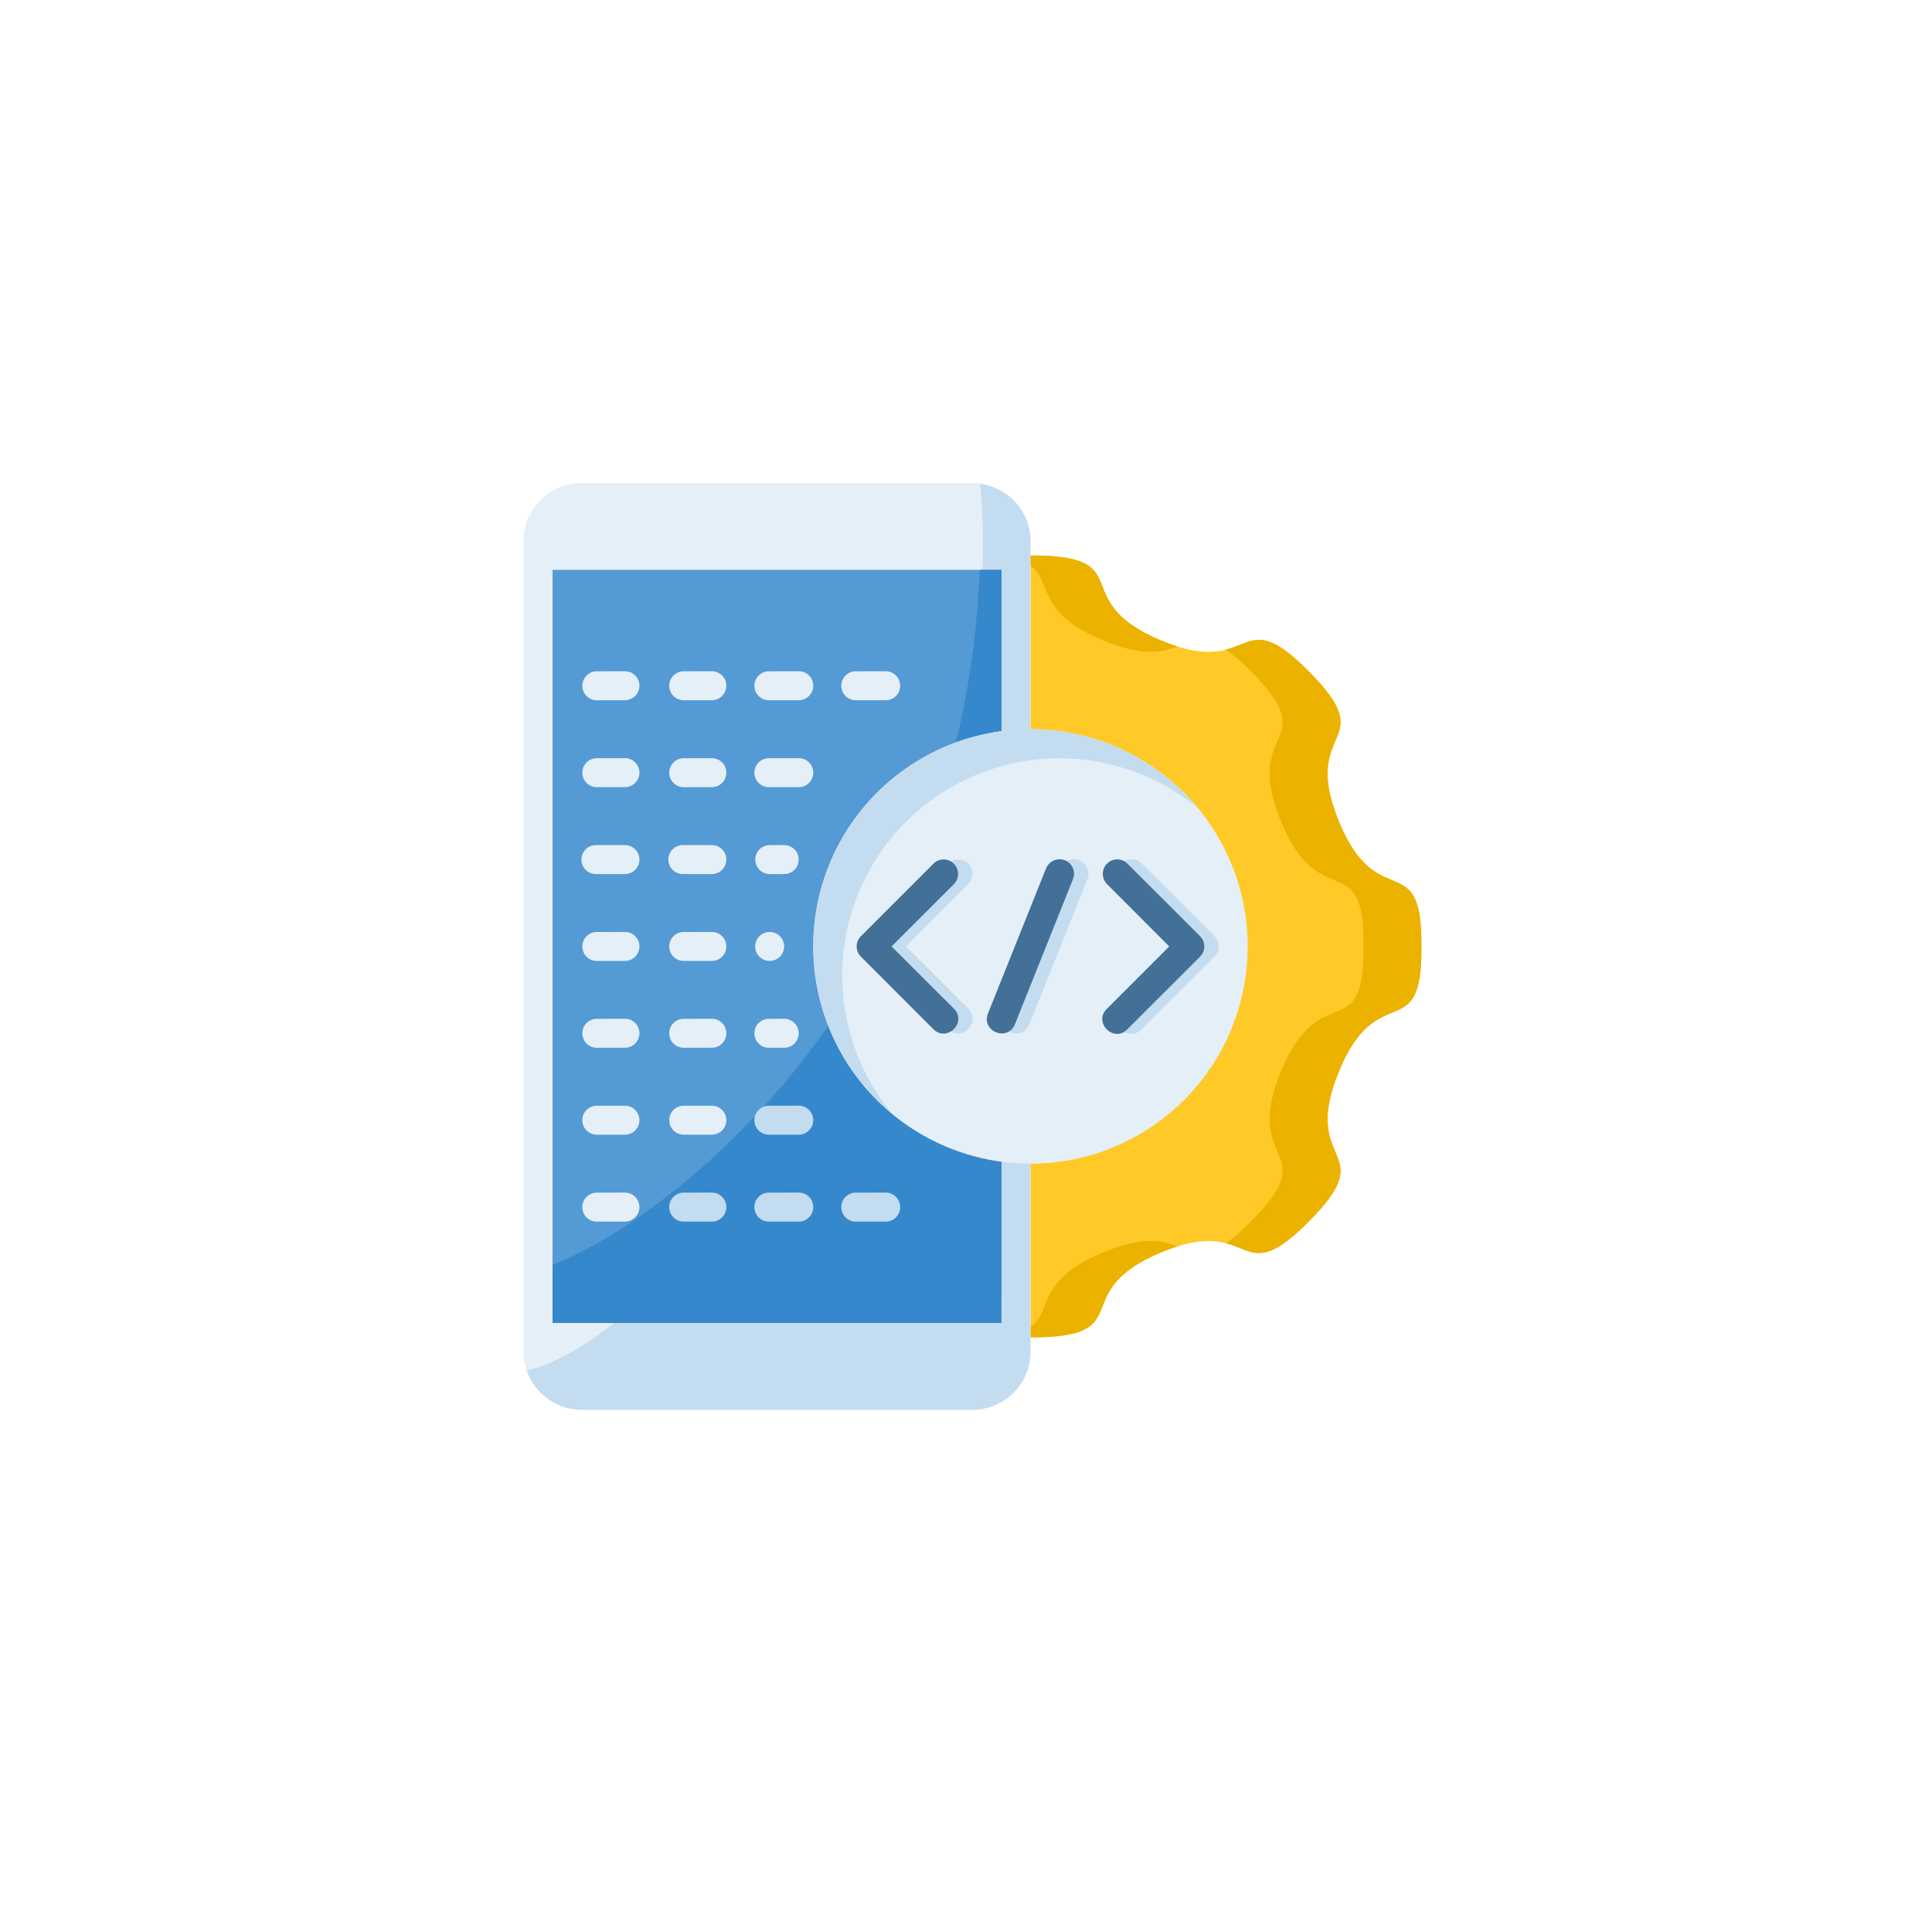 <svg width="148" height="148" viewBox="0 0 148 148" fill="none" xmlns="http://www.w3.org/2000/svg">
<g filter="url(#filter0_d_2030_1624)">
<circle cx="74" cy="72" r="60" fill="white"/>
</g>
<g clip-path="url(#clip0_2030_1624)">
<path d="M78.938 42.547C87.395 42.547 81.571 45.944 88.879 49.034C96.188 52.12 94.733 45.826 100.297 51.466C105.865 57.097 99.567 55.541 102.54 62.871C105.517 70.196 108.955 64.72 108.888 72.502C108.959 80.28 105.517 74.804 102.54 82.133C99.563 89.459 105.865 87.903 100.297 93.538C94.733 99.178 96.188 92.88 88.879 95.97C81.571 99.061 87.395 102.453 78.938 102.453V42.547Z" fill="#FFCA28"/>
<path d="M78.938 42.547V43.344C80.652 44.526 79.281 46.854 84.443 49.034C87.546 50.342 89.051 49.961 90.2 49.52C89.752 49.38 89.311 49.217 88.879 49.034C81.571 45.944 87.395 42.547 78.938 42.547ZM96.657 49.026C95.71 48.933 95.009 49.474 93.906 49.759C94.452 50.137 95.081 50.673 95.86 51.462C101.425 57.097 95.131 55.541 98.104 62.867C101.081 70.196 104.519 64.72 104.452 72.502C104.519 80.28 101.081 74.804 98.104 82.133C95.127 89.459 101.425 87.903 95.86 93.538C95.262 94.164 94.608 94.734 93.906 95.241C96.003 95.786 96.624 97.262 100.297 93.538C105.865 87.903 99.567 89.459 102.544 82.133C105.521 74.804 108.959 80.28 108.888 72.502C108.955 64.72 105.517 70.196 102.544 62.871C99.567 55.541 105.865 57.097 100.297 51.462C98.556 49.701 97.504 49.105 96.657 49.026ZM88.527 95.073C87.55 95.006 86.267 95.195 84.443 95.966C79.285 98.147 80.652 100.474 78.938 101.656V102.453C87.395 102.453 81.571 99.052 88.875 95.966C89.357 95.765 89.793 95.606 90.2 95.476C89.667 95.254 89.102 95.119 88.527 95.073Z" fill="#ECB200"/>
<path d="M78.936 103.581C78.933 104.166 78.814 104.746 78.586 105.285C78.358 105.825 78.026 106.314 77.608 106.725C77.19 107.136 76.696 107.46 76.152 107.679C75.609 107.897 75.027 108.007 74.442 108H44.6C44.015 108.006 43.434 107.897 42.892 107.678C42.349 107.459 41.855 107.135 41.438 106.725C41.021 106.315 40.688 105.826 40.461 105.287C40.233 104.748 40.113 104.17 40.109 103.585V41.424C40.112 40.838 40.231 40.258 40.458 39.718C40.686 39.179 41.017 38.689 41.435 38.278C41.852 37.867 42.347 37.542 42.89 37.323C43.433 37.104 44.014 36.994 44.6 37H74.442C76.932 37 78.936 38.971 78.936 41.424V103.581Z" fill="#E4EFF8"/>
<path d="M75.094 37.063C77.799 66.955 52.624 102.289 40.355 104.981C40.951 106.734 42.611 108 44.599 108H74.44C76.931 108 78.935 106.029 78.935 103.581V41.424C78.935 39.193 77.271 37.373 75.094 37.063Z" fill="#C4DCF0"/>
<path d="M42.328 99.128V43.654H76.719V99.128H42.328Z" fill="#549AD4"/>
<path d="M75.055 43.654C73.755 75.269 52.337 92.905 42.328 96.905V101.346H76.719V43.654H75.055Z" fill="#3588CB"/>
<path d="M95.577 72.502C95.577 74.688 95.147 76.852 94.31 78.871C93.474 80.89 92.248 82.724 90.703 84.27C89.157 85.815 87.323 87.041 85.304 87.877C83.284 88.714 81.12 89.144 78.935 89.144C76.749 89.144 74.585 88.714 72.566 87.877C70.547 87.041 68.713 85.815 67.167 84.27C65.622 82.724 64.396 80.89 63.56 78.871C62.723 76.852 62.293 74.688 62.293 72.502C62.293 68.088 64.046 63.855 67.167 60.734C70.288 57.614 74.521 55.86 78.935 55.86C83.349 55.86 87.582 57.614 90.703 60.734C93.824 63.855 95.577 68.088 95.577 72.502Z" fill="#E4EFF8"/>
<path d="M78.936 55.86C75.511 55.864 72.169 56.925 69.369 58.898C66.569 60.871 64.445 63.66 63.289 66.885C62.133 70.11 62 73.613 62.908 76.916C63.817 80.219 65.723 83.161 68.366 85.341C65.882 82.358 64.519 78.602 64.513 74.72C64.515 71.567 65.412 68.48 67.101 65.817C68.79 63.155 71.2 61.026 74.052 59.681C76.903 58.335 80.078 57.827 83.207 58.216C86.336 58.605 89.29 59.874 91.725 61.877C90.166 59.997 88.212 58.483 86.001 57.444C83.791 56.404 81.379 55.863 78.936 55.86Z" fill="#C4DCF0"/>
<path d="M73.359 65.835C73.072 65.845 72.8 65.965 72.6 66.171L67.049 71.714C66.945 71.817 66.863 71.94 66.807 72.075C66.751 72.209 66.723 72.354 66.723 72.5C66.723 72.646 66.751 72.791 66.807 72.926C66.863 73.061 66.945 73.183 67.049 73.286L72.596 78.834C73.644 79.882 75.216 78.309 74.168 77.261L69.405 72.502L74.172 67.735C74.331 67.578 74.438 67.377 74.481 67.158C74.523 66.94 74.499 66.713 74.411 66.509C74.323 66.304 74.176 66.13 73.989 66.01C73.801 65.89 73.582 65.829 73.359 65.835Z" fill="#C4DCF0"/>
<path d="M72.257 65.835C71.969 65.844 71.695 65.964 71.494 66.171L65.951 71.714C65.848 71.817 65.766 71.94 65.71 72.075C65.654 72.209 65.625 72.354 65.625 72.5C65.625 72.646 65.654 72.791 65.71 72.926C65.766 73.061 65.848 73.183 65.951 73.286L71.494 78.834C72.542 79.882 74.115 78.309 73.067 77.261L68.299 72.502L73.067 67.735C73.224 67.578 73.332 67.378 73.374 67.159C73.417 66.941 73.393 66.715 73.306 66.511C73.219 66.306 73.072 66.132 72.885 66.012C72.698 65.891 72.48 65.83 72.257 65.835Z" fill="#427096"/>
<path d="M86.58 65.835C86.37 65.856 86.17 65.937 86.004 66.067C85.838 66.198 85.712 66.374 85.642 66.573C85.572 66.772 85.56 66.987 85.608 67.193C85.656 67.399 85.762 67.587 85.913 67.735L90.672 72.502L85.913 77.261C84.798 78.301 86.433 79.945 87.477 78.834L93.033 73.286C93.136 73.183 93.218 73.06 93.274 72.925C93.33 72.791 93.359 72.646 93.359 72.5C93.359 72.354 93.33 72.209 93.274 72.075C93.218 71.94 93.136 71.817 93.033 71.714L87.477 66.171C87.362 66.051 87.222 65.959 87.066 65.901C86.911 65.843 86.745 65.821 86.58 65.835Z" fill="#C4DCF0"/>
<path d="M85.475 65.835C85.265 65.857 85.065 65.938 84.9 66.069C84.734 66.2 84.609 66.375 84.54 66.575C84.471 66.774 84.459 66.989 84.507 67.194C84.555 67.4 84.661 67.587 84.812 67.735L89.571 72.502L84.812 77.261C83.697 78.301 85.328 79.945 86.376 78.834L91.927 73.286C92.031 73.183 92.113 73.06 92.169 72.925C92.225 72.791 92.254 72.646 92.254 72.5C92.254 72.354 92.225 72.209 92.169 72.074C92.113 71.939 92.031 71.817 91.927 71.714L86.38 66.171C86.265 66.051 86.124 65.958 85.968 65.9C85.812 65.842 85.644 65.82 85.479 65.835H85.475Z" fill="#427096"/>
<path d="M82.227 65.827C82.009 65.835 81.798 65.906 81.621 66.033C81.443 66.16 81.307 66.336 81.229 66.54L76.793 77.63C76.239 79.01 78.302 79.836 78.856 78.46L83.292 67.362C83.364 67.19 83.391 67.003 83.372 66.818C83.352 66.633 83.287 66.456 83.181 66.303C83.076 66.15 82.933 66.025 82.767 65.941C82.601 65.858 82.417 65.817 82.231 65.823L82.227 65.827Z" fill="#C4DCF0"/>
<path d="M81.124 65.827C80.906 65.835 80.696 65.906 80.518 66.033C80.341 66.16 80.204 66.336 80.126 66.54L75.686 77.63C75.137 79.01 77.195 79.836 77.749 78.46L82.189 67.361C82.261 67.189 82.289 67.002 82.269 66.817C82.25 66.631 82.184 66.454 82.078 66.301C81.972 66.147 81.829 66.023 81.662 65.94C81.496 65.856 81.311 65.82 81.124 65.827Z" fill="#427096"/>
<path d="M45.65 51.424C45.368 51.441 45.103 51.566 44.909 51.772C44.715 51.978 44.607 52.25 44.607 52.533C44.607 52.816 44.715 53.088 44.909 53.294C45.103 53.5 45.368 53.625 45.65 53.642H47.873C48.167 53.642 48.45 53.525 48.658 53.316C48.867 53.108 48.984 52.825 48.984 52.531C48.984 52.236 48.867 51.953 48.658 51.745C48.45 51.537 48.167 51.42 47.873 51.42L45.65 51.424ZM52.309 51.424C52.026 51.441 51.761 51.566 51.567 51.772C51.374 51.978 51.266 52.25 51.266 52.533C51.266 52.816 51.374 53.088 51.567 53.294C51.761 53.5 52.026 53.625 52.309 53.642H54.531C54.826 53.642 55.108 53.525 55.317 53.316C55.525 53.108 55.642 52.825 55.642 52.531C55.642 52.236 55.525 51.953 55.317 51.745C55.108 51.537 54.826 51.42 54.531 51.42L52.309 51.424ZM58.967 51.424C58.816 51.415 58.664 51.436 58.522 51.488C58.379 51.539 58.248 51.62 58.138 51.724C58.027 51.827 57.939 51.953 57.879 52.092C57.819 52.231 57.788 52.381 57.788 52.533C57.788 52.685 57.819 52.835 57.879 52.974C57.939 53.113 58.027 53.239 58.138 53.342C58.248 53.446 58.379 53.526 58.522 53.578C58.664 53.63 58.816 53.651 58.967 53.642H61.189C61.484 53.642 61.767 53.525 61.975 53.316C62.184 53.108 62.301 52.825 62.301 52.531C62.301 52.236 62.184 51.953 61.975 51.745C61.767 51.537 61.484 51.42 61.189 51.42L58.967 51.424ZM65.626 51.424C65.474 51.415 65.323 51.436 65.18 51.488C65.037 51.539 64.907 51.62 64.796 51.724C64.686 51.827 64.598 51.953 64.537 52.092C64.477 52.231 64.446 52.381 64.446 52.533C64.446 52.685 64.477 52.835 64.537 52.974C64.598 53.113 64.686 53.239 64.796 53.342C64.907 53.446 65.037 53.526 65.18 53.578C65.323 53.63 65.474 53.651 65.626 53.642H67.848C68.143 53.642 68.425 53.525 68.634 53.316C68.842 53.108 68.959 52.825 68.959 52.531C68.959 52.236 68.842 51.953 68.634 51.745C68.425 51.537 68.143 51.42 67.848 51.42L65.626 51.424ZM45.65 58.082C45.368 58.1 45.103 58.224 44.909 58.43C44.715 58.636 44.607 58.908 44.607 59.191C44.607 59.474 44.715 59.746 44.909 59.953C45.103 60.159 45.368 60.283 45.65 60.3H47.873C48.167 60.3 48.45 60.183 48.658 59.975C48.867 59.767 48.984 59.484 48.984 59.189C48.984 58.895 48.867 58.612 48.658 58.404C48.45 58.195 48.167 58.078 47.873 58.078L45.65 58.082ZM52.309 58.082C52.026 58.1 51.761 58.224 51.567 58.43C51.374 58.636 51.266 58.908 51.266 59.191C51.266 59.474 51.374 59.746 51.567 59.953C51.761 60.159 52.026 60.283 52.309 60.3H54.531C54.826 60.3 55.108 60.183 55.317 59.975C55.525 59.767 55.642 59.484 55.642 59.189C55.642 58.895 55.525 58.612 55.317 58.404C55.108 58.195 54.826 58.078 54.531 58.078L52.309 58.082ZM58.967 58.082C58.816 58.073 58.664 58.095 58.522 58.146C58.379 58.198 58.248 58.278 58.138 58.382C58.027 58.486 57.939 58.611 57.879 58.751C57.819 58.89 57.788 59.04 57.788 59.191C57.788 59.343 57.819 59.493 57.879 59.632C57.939 59.772 58.027 59.897 58.138 60.001C58.248 60.105 58.379 60.185 58.522 60.236C58.664 60.288 58.816 60.31 58.967 60.3H61.189C61.484 60.3 61.767 60.183 61.975 59.975C62.184 59.767 62.301 59.484 62.301 59.189C62.301 58.895 62.184 58.612 61.975 58.404C61.767 58.195 61.484 58.078 61.189 58.078L58.967 58.082ZM45.65 64.737C45.355 64.737 45.073 64.854 44.864 65.062C44.656 65.27 44.539 65.553 44.539 65.848C44.539 66.142 44.656 66.425 44.864 66.633C45.073 66.842 45.355 66.959 45.65 66.959H47.873C48.167 66.959 48.45 66.842 48.658 66.633C48.867 66.425 48.984 66.142 48.984 65.848C48.984 65.553 48.867 65.27 48.658 65.062C48.45 64.854 48.167 64.737 47.873 64.737H45.65ZM52.309 64.737C52.014 64.737 51.731 64.854 51.523 65.062C51.315 65.27 51.197 65.553 51.197 65.848C51.197 66.142 51.315 66.425 51.523 66.633C51.731 66.842 52.014 66.959 52.309 66.959H54.531C54.826 66.959 55.108 66.842 55.317 66.633C55.525 66.425 55.642 66.142 55.642 65.848C55.642 65.553 55.525 65.27 55.317 65.062C55.108 64.854 54.826 64.737 54.531 64.737H52.309ZM58.967 64.737C58.672 64.737 58.39 64.854 58.181 65.062C57.973 65.27 57.856 65.553 57.856 65.848C57.856 66.142 57.973 66.425 58.181 66.633C58.39 66.842 58.672 66.959 58.967 66.959H60.074C60.369 66.959 60.651 66.842 60.86 66.633C61.068 66.425 61.185 66.142 61.185 65.848C61.185 65.553 61.068 65.27 60.86 65.062C60.651 64.854 60.369 64.737 60.074 64.737H58.967ZM58.959 71.391C58.813 71.391 58.668 71.42 58.534 71.475C58.399 71.531 58.276 71.613 58.173 71.716C58.07 71.82 57.988 71.942 57.932 72.077C57.876 72.212 57.848 72.356 57.848 72.502C57.848 72.648 57.876 72.793 57.932 72.927C57.988 73.062 58.07 73.185 58.173 73.288C58.276 73.391 58.399 73.473 58.534 73.529C58.668 73.585 58.813 73.613 58.959 73.613C59.254 73.613 59.536 73.496 59.745 73.288C59.953 73.079 60.07 72.797 60.07 72.502C60.07 72.207 59.953 71.925 59.745 71.716C59.536 71.508 59.254 71.391 58.959 71.391ZM45.65 71.395C45.368 71.412 45.103 71.537 44.909 71.743C44.715 71.949 44.607 72.221 44.607 72.504C44.607 72.787 44.715 73.059 44.909 73.265C45.103 73.471 45.368 73.596 45.65 73.613H47.873C48.018 73.613 48.163 73.585 48.298 73.529C48.432 73.473 48.555 73.391 48.658 73.288C48.761 73.185 48.843 73.062 48.899 72.927C48.955 72.793 48.984 72.648 48.984 72.502C48.984 72.356 48.955 72.212 48.899 72.077C48.843 71.942 48.761 71.82 48.658 71.716C48.555 71.613 48.432 71.531 48.298 71.475C48.163 71.42 48.018 71.391 47.873 71.391L45.65 71.395ZM52.309 71.395C52.026 71.412 51.761 71.537 51.567 71.743C51.374 71.949 51.266 72.221 51.266 72.504C51.266 72.787 51.374 73.059 51.567 73.265C51.761 73.471 52.026 73.596 52.309 73.613H54.531C54.677 73.613 54.821 73.585 54.956 73.529C55.091 73.473 55.214 73.391 55.317 73.288C55.42 73.185 55.502 73.062 55.557 72.927C55.613 72.793 55.642 72.648 55.642 72.502C55.642 72.356 55.613 72.212 55.557 72.077C55.502 71.942 55.42 71.82 55.317 71.716C55.214 71.613 55.091 71.531 54.956 71.475C54.821 71.42 54.677 71.391 54.531 71.391L52.309 71.395ZM45.65 78.045C45.368 78.063 45.103 78.187 44.909 78.393C44.715 78.599 44.607 78.871 44.607 79.154C44.607 79.437 44.715 79.709 44.909 79.915C45.103 80.121 45.368 80.246 45.65 80.263H47.873C48.167 80.263 48.45 80.146 48.658 79.938C48.867 79.73 48.984 79.447 48.984 79.152C48.984 78.858 48.867 78.575 48.658 78.367C48.45 78.158 48.167 78.041 47.873 78.041L45.65 78.045ZM52.309 78.045C52.026 78.063 51.761 78.187 51.567 78.393C51.374 78.599 51.266 78.871 51.266 79.154C51.266 79.437 51.374 79.709 51.567 79.915C51.761 80.121 52.026 80.246 52.309 80.263H54.531C54.826 80.263 55.108 80.146 55.317 79.938C55.525 79.73 55.642 79.447 55.642 79.152C55.642 78.858 55.525 78.575 55.317 78.367C55.108 78.158 54.826 78.041 54.531 78.041L52.309 78.045ZM58.967 78.045C58.816 78.036 58.664 78.058 58.522 78.109C58.379 78.161 58.248 78.241 58.138 78.345C58.027 78.449 57.939 78.574 57.879 78.713C57.819 78.853 57.788 79.003 57.788 79.154C57.788 79.306 57.819 79.456 57.879 79.595C57.939 79.734 58.027 79.86 58.138 79.964C58.248 80.068 58.379 80.148 58.522 80.199C58.664 80.251 58.816 80.273 58.967 80.263H60.074C60.369 80.263 60.651 80.146 60.86 79.938C61.068 79.73 61.185 79.447 61.185 79.152C61.185 78.858 61.068 78.575 60.86 78.367C60.651 78.158 60.369 78.041 60.074 78.041L58.967 78.045ZM45.65 84.704C45.368 84.721 45.103 84.846 44.909 85.052C44.715 85.258 44.607 85.53 44.607 85.813C44.607 86.096 44.715 86.368 44.909 86.574C45.103 86.78 45.368 86.904 45.65 86.922H47.873C48.018 86.922 48.163 86.893 48.298 86.837C48.432 86.781 48.555 86.7 48.658 86.596C48.761 86.493 48.843 86.371 48.899 86.236C48.955 86.101 48.984 85.957 48.984 85.811C48.984 85.665 48.955 85.52 48.899 85.385C48.843 85.251 48.761 85.128 48.658 85.025C48.555 84.922 48.432 84.84 48.298 84.784C48.163 84.728 48.018 84.7 47.873 84.7L45.65 84.704ZM52.309 84.704C52.026 84.721 51.761 84.846 51.567 85.052C51.374 85.258 51.266 85.53 51.266 85.813C51.266 86.096 51.374 86.368 51.567 86.574C51.761 86.78 52.026 86.904 52.309 86.922H54.531C54.677 86.922 54.821 86.893 54.956 86.837C55.091 86.781 55.214 86.7 55.317 86.596C55.42 86.493 55.502 86.371 55.557 86.236C55.613 86.101 55.642 85.957 55.642 85.811C55.642 85.665 55.613 85.52 55.557 85.385C55.502 85.251 55.42 85.128 55.317 85.025C55.214 84.922 55.091 84.84 54.956 84.784C54.821 84.728 54.677 84.7 54.531 84.7L52.309 84.704Z" fill="#E4EFF8"/>
<path d="M58.965 84.704C58.813 84.694 58.661 84.716 58.519 84.768C58.376 84.819 58.246 84.899 58.135 85.003C58.025 85.107 57.937 85.233 57.876 85.372C57.816 85.511 57.785 85.661 57.785 85.813C57.785 85.964 57.816 86.114 57.876 86.254C57.937 86.393 58.025 86.518 58.135 86.622C58.246 86.726 58.376 86.806 58.519 86.858C58.661 86.909 58.813 86.931 58.965 86.922H61.187C61.481 86.922 61.764 86.805 61.972 86.596C62.181 86.388 62.298 86.105 62.298 85.811C62.298 85.516 62.181 85.233 61.972 85.025C61.764 84.817 61.481 84.7 61.187 84.7L58.965 84.704Z" fill="#C4DCF0"/>
<path d="M45.648 91.362C45.366 91.38 45.101 91.504 44.907 91.71C44.713 91.916 44.605 92.188 44.605 92.471C44.605 92.754 44.713 93.026 44.907 93.233C45.101 93.439 45.366 93.563 45.648 93.58H47.871C48.165 93.58 48.448 93.463 48.656 93.255C48.865 93.046 48.982 92.764 48.982 92.469C48.982 92.174 48.865 91.892 48.656 91.683C48.448 91.475 48.165 91.358 47.871 91.358L45.648 91.362Z" fill="#E4EFF8"/>
<path d="M52.309 91.362C52.026 91.38 51.761 91.504 51.567 91.71C51.373 91.916 51.266 92.188 51.266 92.471C51.266 92.754 51.373 93.026 51.567 93.233C51.761 93.439 52.026 93.563 52.309 93.58H54.531C54.825 93.58 55.108 93.463 55.316 93.255C55.525 93.046 55.642 92.764 55.642 92.469C55.642 92.174 55.525 91.892 55.316 91.683C55.108 91.475 54.825 91.358 54.531 91.358L52.309 91.362ZM58.967 91.362C58.816 91.353 58.664 91.375 58.521 91.426C58.379 91.478 58.248 91.558 58.138 91.662C58.027 91.766 57.939 91.891 57.879 92.03C57.819 92.169 57.788 92.32 57.788 92.471C57.788 92.623 57.819 92.773 57.879 92.912C57.939 93.051 58.027 93.177 58.138 93.281C58.248 93.385 58.379 93.465 58.521 93.516C58.664 93.568 58.816 93.59 58.967 93.58H61.189C61.484 93.58 61.767 93.463 61.975 93.255C62.183 93.046 62.3 92.764 62.3 92.469C62.3 92.174 62.183 91.892 61.975 91.683C61.767 91.475 61.484 91.358 61.189 91.358L58.967 91.362ZM65.626 91.362C65.474 91.353 65.322 91.375 65.18 91.426C65.037 91.478 64.907 91.558 64.796 91.662C64.686 91.766 64.598 91.891 64.537 92.03C64.477 92.169 64.446 92.32 64.446 92.471C64.446 92.623 64.477 92.773 64.537 92.912C64.598 93.051 64.686 93.177 64.796 93.281C64.907 93.385 65.037 93.465 65.18 93.516C65.322 93.568 65.474 93.59 65.626 93.58H67.848C68.142 93.58 68.425 93.463 68.633 93.255C68.842 93.046 68.959 92.764 68.959 92.469C68.959 92.174 68.842 91.892 68.633 91.683C68.425 91.475 68.142 91.358 67.848 91.358L65.626 91.362Z" fill="#C4DCF0"/>
</g>
<defs>
<filter id="filter0_d_2030_1624" x="0.667" y="0.571" width="146.667" height="146.667" filterUnits="userSpaceOnUse" color-interpolation-filters="sRGB">
<feFlood flood-opacity="0" result="BackgroundImageFix"/>
<feColorMatrix in="SourceAlpha" type="matrix" values="0 0 0 0 0 0 0 0 0 0 0 0 0 0 0 0 0 0 127 0" result="hardAlpha"/>
<feOffset dy="1.905"/>
<feGaussianBlur stdDeviation="6.667"/>
<feComposite in2="hardAlpha" operator="out"/>
<feColorMatrix type="matrix" values="0 0 0 0 0.696 0 0 0 0 0.696 0 0 0 0 0.696 0 0 0 0.25 0"/>
<feBlend mode="normal" in2="BackgroundImageFix" result="effect1_dropShadow_2030_1624"/>
<feBlend mode="normal" in="SourceGraphic" in2="effect1_dropShadow_2030_1624" result="shape"/>
</filter>
<clipPath id="clip0_2030_1624">
<rect width="71" height="71" fill="white" transform="translate(39 37)"/>
</clipPath>
</defs>
</svg>

